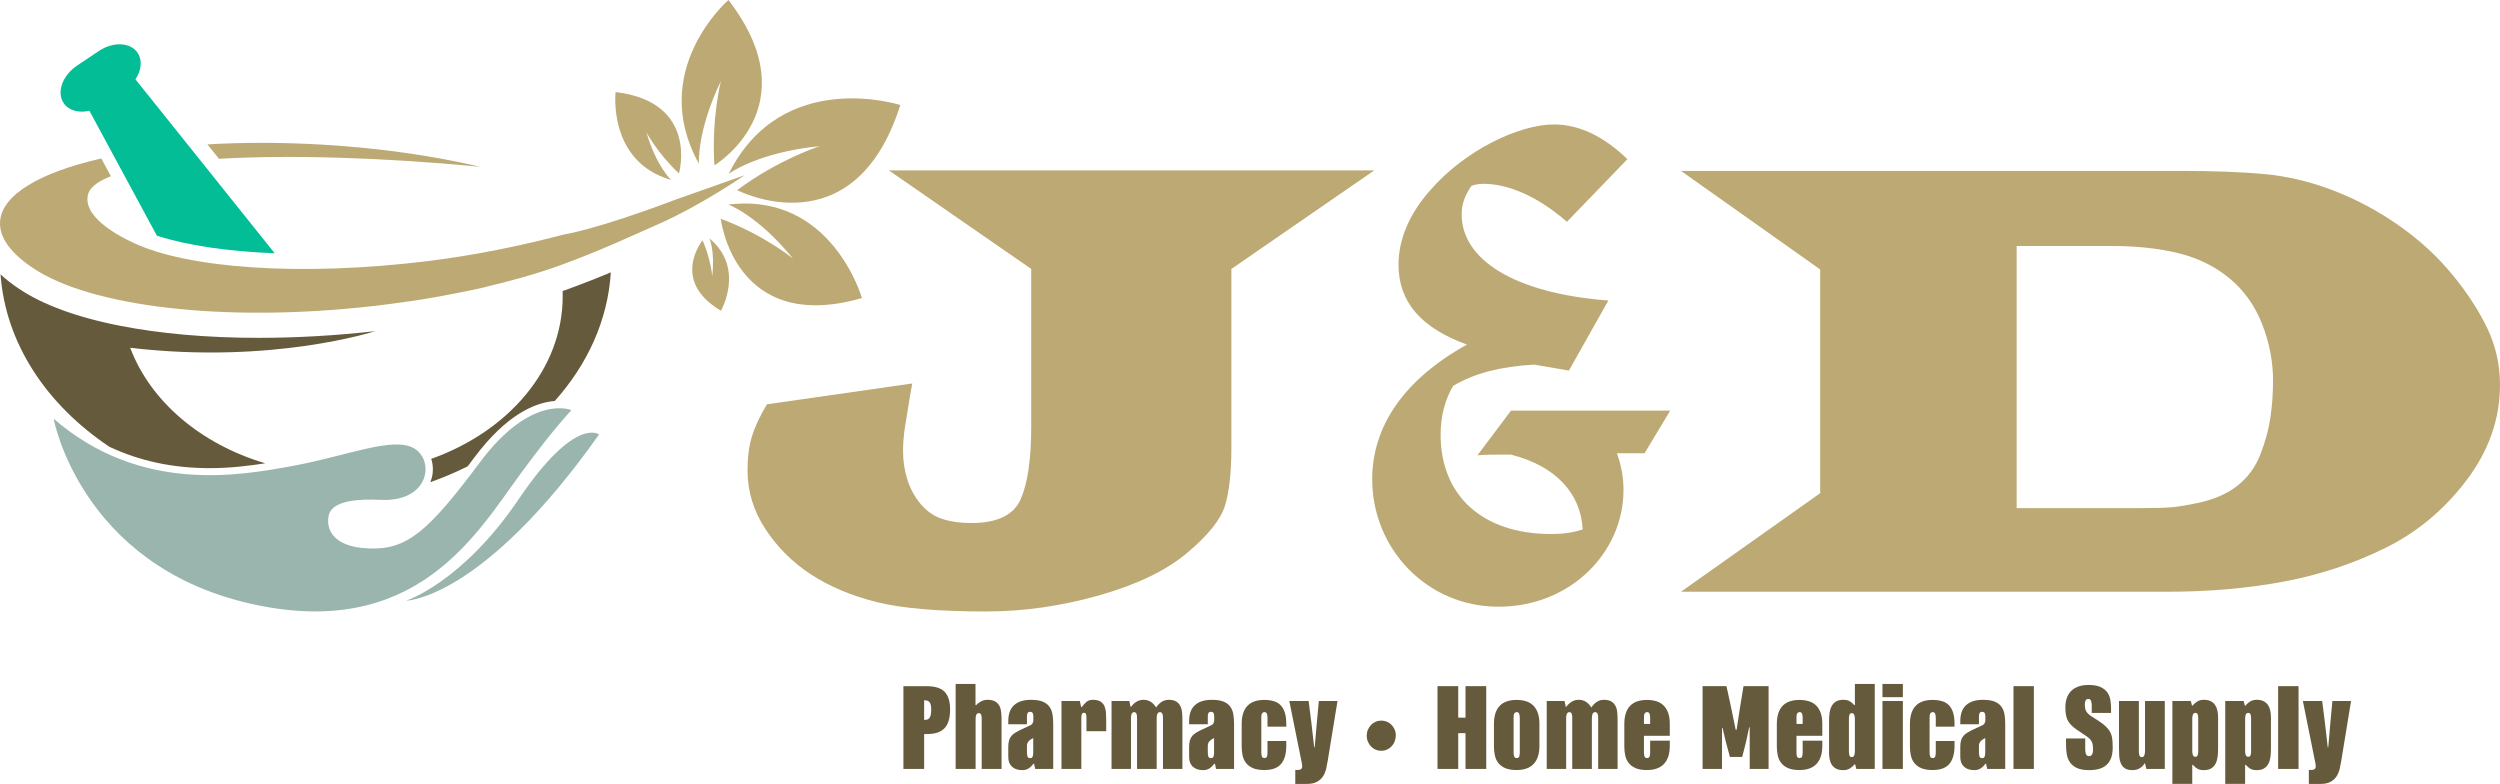 <svg width="236" height="74" viewBox="0 0 236 74" fill="none" xmlns="http://www.w3.org/2000/svg">
<g clip-path="url(#clip0_5_692)">
<path d="M129.732 16.083L116.243 25.387V42.209C116.243 44.587 116.042 46.429 115.638 47.738C115.235 49.045 114.044 50.531 112.065 52.195C110.086 53.859 107.311 55.197 103.738 56.207C100.165 57.218 96.62 57.723 93.102 57.723C88.558 57.723 85.105 57.425 82.741 56.831C80.378 56.237 78.326 55.375 76.585 54.245C74.844 53.116 73.406 51.689 72.27 49.966C71.134 48.242 70.566 46.389 70.566 44.407C70.566 43.179 70.704 42.109 70.983 41.197C71.26 40.285 71.733 39.275 72.401 38.165L86.126 36.199C86.052 36.516 85.961 37.02 85.851 37.713C85.74 38.406 85.612 39.197 85.466 40.087C85.319 40.977 85.246 41.798 85.246 42.55C85.246 43.5 85.383 44.409 85.658 45.28C85.933 46.151 86.355 46.922 86.923 47.594C87.491 48.267 88.17 48.732 88.958 48.989C89.746 49.247 90.653 49.375 91.681 49.375C94.138 49.375 95.695 48.623 96.356 47.119C97.016 45.615 97.346 43.339 97.346 40.291V25.387L83.906 16.083H129.732H129.732Z" fill="#BDA974"/>
<path d="M142.638 38.761H157.666L155.244 42.791H152.636C153.071 43.988 153.257 45.121 153.257 46.254C153.257 52.174 148.227 57.274 141.459 57.274C134.691 57.274 129.536 51.796 129.536 45.246C129.536 40.209 132.579 35.801 138.478 32.527C134.131 30.953 132.02 28.497 132.02 24.971C132.02 22.641 133.013 20.248 134.938 18.044C138.354 14.077 143.508 11.748 146.675 11.748C149.034 11.748 151.332 12.818 153.629 15.022L147.916 20.941C145.184 18.548 142.39 17.352 140.03 17.352C139.595 17.352 139.285 17.415 138.912 17.541C138.291 18.422 137.981 19.241 137.981 20.248C137.981 24.404 142.762 27.678 151.829 28.371L148.103 34.983L144.812 34.416C141.645 34.605 139.161 35.235 137.174 36.431C136.429 37.691 135.994 39.265 135.994 41.028C135.994 46.758 139.907 50.41 146.427 50.41C147.545 50.41 148.538 50.284 149.407 49.969C149.221 46.569 146.861 43.987 142.638 42.917H141.645C140.9 42.917 140.155 42.917 139.472 42.98L142.639 38.761H142.638Z" fill="#BDA974"/>
<path d="M158.683 16.133H205.816C208.937 16.133 211.582 16.233 213.752 16.431C215.921 16.63 218.092 17.146 220.262 17.98C222.431 18.815 224.494 19.916 226.449 21.285C228.404 22.655 230.09 24.204 231.507 25.931C232.923 27.659 234.027 29.356 234.816 31.024C235.605 32.691 236 34.459 236 36.325C236 39.541 234.951 42.539 232.853 45.319C230.754 48.099 228.198 50.233 225.185 51.722C222.172 53.211 218.961 54.273 215.554 54.908C212.147 55.544 208.488 55.861 204.579 55.861H158.683L171.825 46.557V25.436L158.683 16.132V16.133ZM207.422 47.489C208.964 47.172 210.228 46.625 211.213 45.85C212.199 45.075 212.925 44.081 213.392 42.868C213.858 41.656 214.171 40.494 214.332 39.381C214.493 38.268 214.575 37.115 214.575 35.922C214.575 34.133 214.234 32.366 213.553 30.616C212.872 28.867 211.849 27.427 210.487 26.294C209.125 25.161 207.52 24.366 205.673 23.909C203.827 23.452 201.721 23.223 199.355 23.223H190.373V47.965H202.097C203.495 47.965 204.499 47.935 205.109 47.875C205.718 47.815 206.489 47.687 207.421 47.488L207.422 47.489Z" fill="#BDA974"/>
<path d="M89.689 66.955C89.689 67.385 89.643 67.749 89.551 68.047C89.459 68.345 89.321 68.586 89.137 68.769C88.954 68.953 88.726 69.086 88.453 69.169C88.181 69.252 87.868 69.294 87.515 69.294H87.239V72.588H85.282V64.775H87.464C88.264 64.775 88.834 64.953 89.176 65.31C89.517 65.667 89.689 66.216 89.689 66.957V66.955ZM87.239 67.953H87.35C87.552 67.953 87.695 67.875 87.779 67.719C87.863 67.563 87.905 67.323 87.905 66.997C87.905 66.651 87.856 66.416 87.758 66.295C87.661 66.174 87.518 66.113 87.329 66.113H87.238V67.952L87.239 67.953Z" fill="#665A3D"/>
<path d="M92.138 66.571C92.288 66.412 92.454 66.287 92.635 66.197C92.816 66.106 93.01 66.061 93.214 66.061C93.522 66.061 93.764 66.113 93.942 66.217C94.12 66.322 94.253 66.458 94.342 66.628C94.431 66.798 94.487 66.995 94.511 67.22C94.535 67.445 94.547 67.682 94.547 67.932V72.587H92.671V67.879C92.671 67.817 92.67 67.753 92.666 67.687C92.662 67.621 92.652 67.561 92.635 67.505C92.619 67.45 92.591 67.405 92.554 67.37C92.516 67.335 92.463 67.318 92.395 67.318C92.334 67.318 92.282 67.336 92.241 67.37C92.2 67.405 92.169 67.45 92.149 67.505C92.129 67.561 92.115 67.621 92.108 67.687C92.102 67.753 92.098 67.814 92.098 67.869V72.587H90.212V64.565H92.088V66.56L92.139 66.571H92.138Z" fill="#665A3D"/>
<path d="M97.548 72.099C97.425 72.279 97.278 72.424 97.108 72.535C96.937 72.646 96.735 72.701 96.503 72.701C96.093 72.701 95.77 72.594 95.535 72.379C95.299 72.164 95.181 71.855 95.181 71.453V70.495C95.181 70.259 95.205 70.059 95.253 69.897C95.3 69.734 95.376 69.591 95.478 69.47C95.581 69.349 95.713 69.239 95.878 69.142C96.042 69.045 96.243 68.941 96.482 68.83L97.271 68.465C97.374 68.416 97.445 68.348 97.486 68.257C97.527 68.167 97.547 68.081 97.547 67.997V67.653C97.547 67.494 97.525 67.377 97.481 67.305C97.437 67.232 97.356 67.196 97.24 67.196C97.117 67.196 97.037 67.239 97 67.326C96.962 67.414 96.944 67.517 96.944 67.635V68.369H95.181V68.089C95.181 67.396 95.367 66.885 95.74 66.556C96.112 66.227 96.64 66.063 97.323 66.063C97.781 66.063 98.146 66.118 98.42 66.229C98.693 66.34 98.905 66.496 99.055 66.696C99.205 66.898 99.304 67.136 99.352 67.414C99.4 67.691 99.424 67.992 99.424 68.318V72.588H97.722L97.62 72.1H97.548V72.099ZM97.538 69.668C97.347 69.758 97.2 69.861 97.098 69.98C96.995 70.097 96.944 70.233 96.944 70.385V70.998C96.944 71.129 96.958 71.257 96.985 71.382C97.011 71.507 97.104 71.569 97.261 71.569C97.329 71.569 97.382 71.55 97.42 71.513C97.457 71.475 97.485 71.424 97.502 71.362C97.518 71.299 97.529 71.234 97.532 71.164C97.536 71.095 97.537 71.029 97.537 70.967V69.668H97.538Z" fill="#665A3D"/>
<path d="M102.119 66.747C102.263 66.546 102.411 66.382 102.565 66.254C102.719 66.126 102.918 66.062 103.164 66.062C103.472 66.062 103.709 66.114 103.877 66.218C104.044 66.322 104.168 66.462 104.251 66.639C104.332 66.816 104.382 67.017 104.399 67.241C104.416 67.467 104.425 67.704 104.425 67.954V69.023H102.56V67.724C102.56 67.607 102.546 67.505 102.519 67.417C102.491 67.331 102.427 67.287 102.324 67.287C102.228 67.287 102.164 67.331 102.129 67.417C102.095 67.504 102.078 67.606 102.078 67.724V72.587H100.203V66.176H101.935L102.058 66.737L102.119 66.747Z" fill="#665A3D"/>
<path d="M106.781 66.716C106.917 66.523 107.085 66.365 107.284 66.244C107.482 66.123 107.704 66.062 107.949 66.062C108.209 66.062 108.438 66.126 108.636 66.254C108.835 66.382 109.002 66.561 109.139 66.79C109.282 66.568 109.453 66.391 109.651 66.259C109.85 66.128 110.078 66.062 110.338 66.062C110.631 66.062 110.863 66.116 111.035 66.223C111.205 66.33 111.335 66.472 111.424 66.649C111.513 66.826 111.568 67.03 111.588 67.262C111.609 67.494 111.619 67.732 111.619 67.974V72.588H109.785V67.797C109.785 67.735 109.783 67.671 109.78 67.605C109.776 67.539 109.764 67.479 109.744 67.423C109.724 67.368 109.694 67.321 109.657 67.283C109.619 67.245 109.567 67.226 109.498 67.226C109.43 67.226 109.375 67.245 109.334 67.283C109.293 67.321 109.263 67.368 109.242 67.423C109.222 67.479 109.208 67.539 109.201 67.605C109.195 67.671 109.191 67.732 109.191 67.787V72.588H107.337V67.797C107.337 67.735 107.335 67.671 107.332 67.605C107.328 67.539 107.318 67.479 107.301 67.423C107.284 67.368 107.257 67.321 107.219 67.283C107.181 67.245 107.129 67.226 107.06 67.226C106.999 67.226 106.947 67.245 106.907 67.283C106.866 67.321 106.835 67.368 106.815 67.423C106.794 67.479 106.78 67.539 106.774 67.605C106.767 67.671 106.764 67.732 106.764 67.787V72.588H104.93V66.177H106.61L106.723 66.717H106.785L106.781 66.716Z" fill="#665A3D"/>
<path d="M114.62 72.099C114.497 72.279 114.351 72.424 114.18 72.535C114.009 72.646 113.807 72.701 113.575 72.701C113.166 72.701 112.842 72.594 112.607 72.379C112.371 72.165 112.253 71.855 112.253 71.453V70.495C112.253 70.259 112.277 70.059 112.325 69.897C112.372 69.734 112.448 69.591 112.55 69.47C112.653 69.349 112.786 69.239 112.95 69.142C113.114 69.045 113.315 68.941 113.554 68.83L114.343 68.465C114.446 68.416 114.518 68.348 114.558 68.257C114.599 68.167 114.62 68.081 114.62 67.997V67.653C114.62 67.494 114.597 67.377 114.553 67.305C114.509 67.232 114.429 67.196 114.313 67.196C114.189 67.196 114.109 67.239 114.072 67.326C114.034 67.414 114.016 67.517 114.016 67.635V68.369H112.253V68.089C112.253 67.396 112.439 66.885 112.812 66.556C113.184 66.227 113.712 66.063 114.395 66.063C114.853 66.063 115.218 66.118 115.492 66.229C115.765 66.34 115.977 66.496 116.127 66.696C116.277 66.898 116.376 67.136 116.424 67.414C116.472 67.691 116.496 67.992 116.496 68.318V72.588H114.795L114.692 72.1H114.62V72.099ZM114.61 69.668C114.419 69.758 114.272 69.861 114.17 69.98C114.067 70.097 114.016 70.233 114.016 70.385V70.998C114.016 71.129 114.03 71.257 114.057 71.382C114.084 71.507 114.176 71.569 114.333 71.569C114.402 71.569 114.454 71.55 114.492 71.513C114.529 71.475 114.557 71.424 114.574 71.362C114.59 71.299 114.601 71.234 114.604 71.164C114.608 71.095 114.609 71.029 114.609 70.967V69.668H114.61Z" fill="#665A3D"/>
<path d="M121.425 69.948V70.415C121.425 71.157 121.262 71.721 120.938 72.109C120.614 72.497 120.086 72.691 119.355 72.691C118.911 72.691 118.551 72.63 118.274 72.509C117.997 72.388 117.78 72.225 117.623 72.021C117.466 71.817 117.359 71.581 117.3 71.314C117.242 71.047 117.214 70.766 117.214 70.468V68.348C117.214 66.83 117.927 66.072 119.355 66.072C119.683 66.072 119.977 66.111 120.236 66.187C120.496 66.263 120.712 66.39 120.887 66.566C121.061 66.743 121.194 66.975 121.286 67.263C121.378 67.55 121.425 67.905 121.425 68.328V68.598H119.652V67.766C119.652 67.649 119.637 67.529 119.606 67.408C119.576 67.287 119.495 67.226 119.365 67.226C119.297 67.226 119.242 67.244 119.201 67.278C119.161 67.312 119.13 67.355 119.11 67.408C119.089 67.46 119.077 67.519 119.074 67.585C119.07 67.65 119.069 67.711 119.069 67.766V71.05C119.069 71.175 119.084 71.291 119.115 71.398C119.145 71.505 119.229 71.559 119.365 71.559C119.495 71.559 119.576 71.506 119.606 71.398C119.637 71.291 119.652 71.175 119.652 71.05V69.948H121.425Z" fill="#665A3D"/>
<path d="M125.339 71.808C125.299 72.05 125.249 72.301 125.191 72.561C125.132 72.821 125.035 73.058 124.899 73.273C124.762 73.488 124.574 73.663 124.335 73.798C124.096 73.933 123.778 74.001 123.382 74.001H122.275V72.681H122.541C122.801 72.681 122.931 72.563 122.931 72.327C122.931 72.258 122.921 72.175 122.9 72.078L121.711 66.176H123.535L123.801 68.285L124.057 70.54H124.108L124.303 68.285L124.498 66.176H126.26L125.338 71.808H125.339Z" fill="#665A3D"/>
<path d="M131.764 69.407C131.764 69.608 131.73 69.798 131.661 69.979C131.593 70.159 131.497 70.315 131.375 70.446C131.251 70.578 131.106 70.682 130.939 70.758C130.771 70.834 130.589 70.873 130.391 70.873C130.192 70.873 130.02 70.837 129.853 70.763C129.685 70.691 129.54 70.589 129.417 70.457C129.294 70.325 129.197 70.174 129.126 70.005C129.054 69.835 129.018 69.65 129.018 69.449C129.018 69.248 129.053 69.072 129.126 68.898C129.197 68.725 129.295 68.572 129.417 68.441C129.54 68.309 129.686 68.207 129.853 68.134C130.02 68.061 130.199 68.025 130.391 68.025C130.583 68.025 130.751 68.059 130.919 68.129C131.086 68.198 131.232 68.295 131.354 68.419C131.477 68.544 131.576 68.692 131.652 68.861C131.727 69.031 131.765 69.213 131.765 69.406L131.764 69.407Z" fill="#665A3D"/>
<path d="M138.344 72.587V69.21H137.657V72.587H135.7V64.773H137.657V67.745H138.344V64.773H140.301V72.587H138.344Z" fill="#665A3D"/>
<path d="M145.322 70.415C145.322 71.157 145.141 71.721 144.779 72.109C144.416 72.497 143.88 72.691 143.17 72.691C142.726 72.691 142.366 72.63 142.088 72.509C141.812 72.388 141.595 72.225 141.438 72.021C141.28 71.817 141.173 71.581 141.115 71.314C141.057 71.047 141.028 70.766 141.028 70.468V68.348C141.028 66.83 141.742 66.072 143.17 66.072C143.478 66.072 143.763 66.111 144.025 66.187C144.289 66.263 144.515 66.39 144.706 66.566C144.897 66.743 145.048 66.975 145.157 67.263C145.266 67.55 145.321 67.905 145.321 68.328V70.417L145.322 70.415ZM143.467 67.766C143.467 67.648 143.452 67.528 143.421 67.407C143.391 67.286 143.311 67.225 143.181 67.225C143.112 67.225 143.058 67.243 143.017 67.277C142.976 67.312 142.945 67.355 142.925 67.407C142.904 67.459 142.892 67.518 142.889 67.584C142.885 67.65 142.884 67.71 142.884 67.766V71.049C142.884 71.174 142.899 71.29 142.93 71.397C142.961 71.504 143.044 71.558 143.181 71.558C143.311 71.558 143.391 71.505 143.421 71.397C143.452 71.29 143.467 71.174 143.467 71.049V67.766Z" fill="#665A3D"/>
<path d="M147.863 66.716C148 66.523 148.167 66.365 148.366 66.244C148.564 66.123 148.786 66.062 149.031 66.062C149.291 66.062 149.52 66.126 149.718 66.254C149.917 66.382 150.084 66.561 150.221 66.79C150.365 66.568 150.535 66.391 150.734 66.259C150.932 66.128 151.16 66.062 151.42 66.062C151.714 66.062 151.946 66.116 152.117 66.223C152.288 66.33 152.417 66.472 152.506 66.649C152.595 66.826 152.65 67.03 152.67 67.262C152.691 67.494 152.701 67.732 152.701 67.974V72.588H150.867V67.797C150.867 67.735 150.866 67.671 150.862 67.605C150.858 67.539 150.847 67.479 150.826 67.423C150.806 67.368 150.777 67.321 150.739 67.283C150.701 67.245 150.649 67.226 150.58 67.226C150.512 67.226 150.457 67.245 150.416 67.283C150.375 67.321 150.345 67.368 150.324 67.423C150.304 67.479 150.29 67.539 150.284 67.605C150.277 67.671 150.273 67.732 150.273 67.787V72.588H148.419V67.797C148.419 67.735 148.417 67.671 148.414 67.605C148.41 67.539 148.4 67.479 148.383 67.423C148.366 67.368 148.339 67.321 148.302 67.283C148.264 67.245 148.211 67.226 148.143 67.226C148.081 67.226 148.03 67.245 147.989 67.283C147.948 67.321 147.917 67.368 147.897 67.423C147.876 67.479 147.863 67.539 147.856 67.605C147.849 67.671 147.846 67.732 147.846 67.787V72.588H146.012V66.177H147.693L147.806 66.717H147.867L147.863 66.716Z" fill="#665A3D"/>
<path d="M155.19 69.46V71.05C155.19 71.175 155.205 71.291 155.236 71.398C155.266 71.505 155.35 71.559 155.487 71.559C155.616 71.559 155.697 71.506 155.727 71.398C155.758 71.291 155.773 71.175 155.773 71.05V69.917H157.628V70.416C157.628 71.157 157.447 71.722 157.084 72.11C156.722 72.498 156.186 72.692 155.476 72.692C155.032 72.692 154.671 72.631 154.395 72.51C154.119 72.389 153.901 72.226 153.745 72.022C153.587 71.818 153.48 71.582 153.421 71.315C153.363 71.048 153.335 70.766 153.335 70.468V68.348C153.335 66.831 154.049 66.073 155.476 66.073C155.784 66.073 156.069 66.112 156.332 66.188C156.594 66.264 156.822 66.39 157.013 66.567C157.204 66.744 157.354 66.976 157.464 67.264C157.573 67.551 157.628 67.906 157.628 68.328V69.461H155.189L155.19 69.46ZM155.774 68.337V67.766C155.774 67.648 155.759 67.528 155.728 67.407C155.697 67.286 155.617 67.225 155.487 67.225C155.419 67.225 155.364 67.243 155.323 67.277C155.282 67.312 155.252 67.355 155.231 67.407C155.211 67.459 155.199 67.518 155.196 67.584C155.192 67.65 155.191 67.71 155.191 67.766V68.337H155.775H155.774Z" fill="#665A3D"/>
<path d="M163.931 68.898L164.28 66.644L164.588 64.774H166.955V72.588H165.172V68.66H165.121L164.813 70.094L164.464 71.455H163.306L162.927 70.062L162.609 68.722H162.558V72.587H160.724V64.773H162.979L163.378 66.602L163.85 68.898H163.931Z" fill="#665A3D"/>
<path d="M169.588 69.46V71.05C169.588 71.175 169.603 71.291 169.634 71.398C169.664 71.505 169.748 71.559 169.885 71.559C170.014 71.559 170.095 71.506 170.125 71.398C170.156 71.291 170.171 71.175 170.171 71.05V69.917H172.026V70.416C172.026 71.157 171.845 71.722 171.482 72.11C171.12 72.498 170.584 72.692 169.874 72.692C169.43 72.692 169.069 72.631 168.793 72.51C168.517 72.389 168.299 72.226 168.143 72.022C167.985 71.818 167.878 71.582 167.819 71.315C167.761 71.048 167.733 70.766 167.733 70.468V68.348C167.733 66.831 168.447 66.073 169.874 66.073C170.182 66.073 170.467 66.112 170.73 66.188C170.993 66.264 171.22 66.39 171.411 66.567C171.602 66.744 171.752 66.976 171.862 67.264C171.971 67.551 172.026 67.906 172.026 68.328V69.461H169.587L169.588 69.46ZM170.172 68.337V67.766C170.172 67.648 170.157 67.528 170.126 67.407C170.095 67.286 170.015 67.225 169.885 67.225C169.817 67.225 169.762 67.243 169.721 67.277C169.68 67.312 169.65 67.355 169.629 67.407C169.609 67.459 169.597 67.518 169.594 67.584C169.59 67.65 169.589 67.71 169.589 67.766V68.337H170.173H170.172Z" fill="#665A3D"/>
<path d="M175.091 72.14C174.94 72.313 174.781 72.45 174.614 72.551C174.447 72.651 174.24 72.701 173.995 72.701C173.735 72.701 173.52 72.658 173.349 72.571C173.179 72.485 173.042 72.367 172.939 72.218C172.837 72.069 172.765 71.895 172.724 71.698C172.683 71.501 172.663 71.288 172.663 71.059V68.036C172.663 67.786 172.678 67.544 172.709 67.308C172.74 67.073 172.803 66.861 172.899 66.674C172.994 66.487 173.131 66.338 173.308 66.228C173.486 66.117 173.722 66.061 174.016 66.061C174.255 66.061 174.451 66.105 174.605 66.191C174.759 66.278 174.908 66.404 175.051 66.571L175.102 66.54V64.565H176.977V72.587H175.235L175.132 72.171L175.091 72.14H175.091ZM174.537 70.945C174.537 71.056 174.551 71.171 174.578 71.288C174.605 71.406 174.68 71.465 174.803 71.465C174.927 71.465 175.007 71.408 175.044 71.294C175.081 71.179 175.1 71.064 175.1 70.945V67.88C175.1 67.818 175.097 67.754 175.09 67.688C175.083 67.622 175.07 67.562 175.049 67.506C175.029 67.451 175 67.406 174.962 67.371C174.924 67.336 174.872 67.319 174.803 67.319C174.735 67.319 174.684 67.338 174.649 67.376C174.615 67.414 174.59 67.461 174.573 67.516C174.555 67.572 174.545 67.634 174.542 67.704C174.539 67.773 174.537 67.839 174.537 67.901V70.945Z" fill="#665A3D"/>
<path d="M177.704 65.812V64.565H179.63V65.812H177.704ZM177.704 72.587V66.176H179.63V72.587H177.704Z" fill="#665A3D"/>
<path d="M184.508 69.948V70.415C184.508 71.157 184.345 71.721 184.022 72.109C183.697 72.497 183.169 72.691 182.438 72.691C181.994 72.691 181.634 72.63 181.358 72.509C181.081 72.388 180.864 72.225 180.707 72.021C180.55 71.817 180.443 71.581 180.384 71.314C180.326 71.047 180.297 70.766 180.297 70.468V68.348C180.297 66.83 181.011 66.072 182.439 66.072C182.767 66.072 183.06 66.111 183.321 66.187C183.58 66.263 183.797 66.39 183.971 66.566C184.146 66.743 184.279 66.975 184.371 67.263C184.463 67.55 184.509 67.905 184.509 68.328V68.598H182.737V67.766C182.737 67.649 182.721 67.529 182.691 67.408C182.66 67.287 182.58 67.226 182.45 67.226C182.382 67.226 182.327 67.244 182.286 67.278C182.245 67.312 182.215 67.355 182.194 67.408C182.174 67.46 182.161 67.519 182.158 67.585C182.155 67.65 182.153 67.711 182.153 67.766V71.05C182.153 71.175 182.169 71.291 182.199 71.398C182.23 71.505 182.314 71.559 182.45 71.559C182.58 71.559 182.66 71.506 182.691 71.398C182.721 71.291 182.737 71.175 182.737 71.05V69.948H184.509H184.508Z" fill="#665A3D"/>
<path d="M187.418 72.099C187.294 72.279 187.148 72.424 186.977 72.535C186.807 72.646 186.605 72.701 186.373 72.701C185.963 72.701 185.64 72.594 185.404 72.379C185.169 72.164 185.051 71.855 185.051 71.453V70.495C185.051 70.259 185.075 70.059 185.122 69.897C185.169 69.734 185.245 69.591 185.347 69.47C185.449 69.349 185.583 69.239 185.747 69.142C185.911 69.044 186.112 68.941 186.352 68.83L187.141 68.465C187.243 68.416 187.315 68.348 187.356 68.257C187.397 68.167 187.417 68.081 187.417 67.997V67.653C187.417 67.494 187.394 67.377 187.351 67.305C187.306 67.232 187.226 67.196 187.11 67.196C186.987 67.196 186.906 67.239 186.869 67.326C186.831 67.414 186.813 67.517 186.813 67.635V68.369H185.051V68.089C185.051 67.396 185.237 66.885 185.609 66.556C185.982 66.227 186.509 66.063 187.192 66.063C187.65 66.063 188.016 66.118 188.289 66.229C188.563 66.34 188.774 66.496 188.924 66.696C189.074 66.898 189.174 67.136 189.222 67.414C189.269 67.691 189.293 67.992 189.293 68.318V72.588H187.592L187.489 72.1H187.418V72.099ZM187.407 69.668C187.216 69.758 187.069 69.861 186.967 69.98C186.864 70.097 186.813 70.233 186.813 70.385V70.998C186.813 71.129 186.827 71.257 186.854 71.382C186.881 71.507 186.974 71.569 187.13 71.569C187.199 71.569 187.251 71.55 187.289 71.513C187.327 71.475 187.354 71.424 187.371 71.362C187.388 71.299 187.398 71.234 187.402 71.164C187.405 71.095 187.407 71.029 187.407 70.967V69.668H187.407Z" fill="#665A3D"/>
<path d="M190.072 72.587V64.773H191.999V72.587H190.072Z" fill="#665A3D"/>
<path d="M199.438 70.592C199.438 70.973 199.387 71.297 199.284 71.564C199.181 71.83 199.034 72.049 198.843 72.218C198.652 72.388 198.42 72.511 198.146 72.587C197.873 72.663 197.562 72.701 197.213 72.701C196.722 72.701 196.33 72.63 196.04 72.489C195.75 72.347 195.53 72.159 195.379 71.927C195.229 71.695 195.134 71.434 195.093 71.143C195.052 70.852 195.032 70.554 195.032 70.249V69.709H196.845V70.707C196.845 70.783 196.849 70.859 196.855 70.935C196.862 71.011 196.877 71.084 196.901 71.153C196.925 71.223 196.961 71.278 197.009 71.32C197.057 71.361 197.119 71.382 197.194 71.382C197.275 71.382 197.343 71.362 197.394 71.325C197.445 71.287 197.484 71.238 197.512 71.179C197.539 71.121 197.558 71.054 197.568 70.982C197.578 70.909 197.583 70.838 197.583 70.769C197.583 70.554 197.568 70.377 197.537 70.238C197.507 70.1 197.45 69.975 197.368 69.864C197.286 69.753 197.175 69.648 197.035 69.547C196.895 69.447 196.712 69.324 196.486 69.178C196.22 69.005 195.991 68.844 195.799 68.695C195.608 68.546 195.451 68.387 195.328 68.218C195.205 68.048 195.115 67.851 195.057 67.625C194.999 67.4 194.97 67.125 194.97 66.799C194.97 66.425 195.023 66.103 195.129 65.833C195.235 65.563 195.385 65.341 195.58 65.168C195.775 64.995 196.005 64.866 196.272 64.784C196.538 64.701 196.836 64.659 197.164 64.659C197.635 64.659 198.011 64.724 198.291 64.856C198.571 64.988 198.785 65.158 198.932 65.365C199.078 65.573 199.174 65.807 199.218 66.067C199.263 66.327 199.284 66.588 199.284 66.852V67.298H197.461V66.602C197.461 66.443 197.44 66.299 197.399 66.171C197.359 66.043 197.27 65.978 197.133 65.978C196.997 65.978 196.908 66.038 196.867 66.155C196.826 66.273 196.806 66.394 196.806 66.519C196.806 66.72 196.83 66.884 196.877 67.012C196.925 67.14 196.998 67.255 197.098 67.355C197.197 67.456 197.323 67.554 197.477 67.651C197.631 67.748 197.817 67.866 198.035 68.004C198.35 68.206 198.599 68.394 198.783 68.571C198.968 68.748 199.109 68.931 199.209 69.122C199.308 69.313 199.371 69.526 199.398 69.761C199.425 69.996 199.439 70.273 199.439 70.592H199.438Z" fill="#665A3D"/>
<path d="M202.451 72.058C202.185 72.487 201.802 72.701 201.303 72.701C200.995 72.701 200.756 72.642 200.585 72.525C200.415 72.407 200.288 72.253 200.206 72.063C200.125 71.872 200.075 71.657 200.057 71.419C200.041 71.18 200.032 70.939 200.032 70.696V66.176H201.908V70.914C201.908 70.976 201.911 71.041 201.918 71.106C201.924 71.172 201.937 71.233 201.953 71.288C201.97 71.344 201.998 71.389 202.035 71.424C202.072 71.459 202.122 71.475 202.184 71.475C202.246 71.475 202.297 71.459 202.338 71.424C202.379 71.389 202.409 71.344 202.43 71.288C202.45 71.233 202.465 71.172 202.476 71.106C202.486 71.041 202.491 70.98 202.491 70.925V66.176H204.356V72.587H202.614L202.491 72.067L202.45 72.057L202.451 72.058Z" fill="#665A3D"/>
<path d="M206.959 66.623C207.109 66.449 207.268 66.313 207.435 66.212C207.602 66.112 207.809 66.061 208.055 66.061C208.301 66.061 208.52 66.105 208.69 66.191C208.861 66.278 208.998 66.395 209.1 66.545C209.203 66.694 209.276 66.867 209.32 67.065C209.365 67.262 209.387 67.475 209.387 67.704V70.727C209.387 70.976 209.371 71.219 209.341 71.455C209.31 71.691 209.247 71.901 209.151 72.088C209.056 72.276 208.918 72.425 208.741 72.535C208.563 72.646 208.328 72.701 208.034 72.701C207.795 72.701 207.598 72.658 207.445 72.571C207.291 72.485 207.142 72.358 206.999 72.192L206.948 72.223V74H205.072V66.176H206.815L206.917 66.591L206.958 66.623H206.959ZM207.512 67.817C207.512 67.707 207.499 67.593 207.472 67.474C207.444 67.357 207.369 67.298 207.246 67.298C207.124 67.298 207.043 67.355 207.006 67.469C206.968 67.584 206.949 67.7 206.949 67.817V70.882C206.949 70.945 206.953 71.009 206.96 71.075C206.966 71.141 206.98 71.201 207.001 71.257C207.021 71.312 207.05 71.357 207.087 71.392C207.124 71.427 207.178 71.444 207.246 71.444C207.315 71.444 207.366 71.424 207.4 71.387C207.434 71.349 207.46 71.302 207.477 71.246C207.493 71.191 207.504 71.129 207.507 71.059C207.511 70.99 207.512 70.924 207.512 70.862V67.817Z" fill="#665A3D"/>
<path d="M211.95 66.623C212.1 66.449 212.259 66.313 212.426 66.212C212.593 66.112 212.8 66.061 213.046 66.061C213.292 66.061 213.51 66.105 213.681 66.191C213.852 66.278 213.989 66.395 214.091 66.545C214.194 66.694 214.267 66.867 214.311 67.065C214.356 67.262 214.377 67.475 214.377 67.704V70.727C214.377 70.976 214.362 71.219 214.332 71.455C214.301 71.691 214.237 71.901 214.142 72.088C214.046 72.276 213.909 72.425 213.732 72.535C213.554 72.646 213.319 72.701 213.025 72.701C212.786 72.701 212.589 72.658 212.436 72.571C212.282 72.485 212.133 72.358 211.99 72.192L211.939 72.223V74H210.063V66.176H211.805L211.908 66.591L211.949 66.623H211.95ZM212.503 67.817C212.503 67.707 212.489 67.593 212.462 67.474C212.435 67.357 212.36 67.298 212.237 67.298C212.115 67.298 212.034 67.355 211.997 67.469C211.959 67.584 211.94 67.7 211.94 67.817V70.882C211.94 70.945 211.944 71.009 211.951 71.075C211.957 71.141 211.971 71.201 211.991 71.257C212.012 71.312 212.041 71.357 212.078 71.392C212.115 71.427 212.169 71.444 212.237 71.444C212.306 71.444 212.357 71.424 212.391 71.387C212.425 71.349 212.451 71.302 212.468 71.246C212.484 71.191 212.495 71.129 212.498 71.059C212.502 70.99 212.503 70.924 212.503 70.862V67.817Z" fill="#665A3D"/>
<path d="M215.055 72.587V64.773H216.982V72.587H215.055Z" fill="#665A3D"/>
<path d="M221.019 71.808C220.978 72.05 220.928 72.301 220.87 72.561C220.811 72.821 220.715 73.058 220.578 73.273C220.442 73.488 220.254 73.663 220.014 73.798C219.775 73.933 219.457 74.001 219.061 74.001H217.954V72.681H218.221C218.48 72.681 218.61 72.563 218.61 72.327C218.61 72.258 218.6 72.175 218.579 72.078L217.391 66.176H219.214L219.481 68.285L219.737 70.54H219.788L219.982 68.285L220.177 66.176H221.94L221.017 71.808H221.019Z" fill="#665A3D"/>
<path d="M27.728 43.964C32.715 43.047 37.14 41.163 39.096 42.328C41.051 43.493 40.538 47.409 35.917 47.187C31.297 46.963 31.027 48.303 30.979 49.021C30.93 49.74 31.174 51.624 34.803 51.773C38.431 51.921 40.416 50.187 45.304 43.642C50.194 37.097 53.939 38.714 53.939 38.714C52.183 40.645 50.553 42.8 49.167 44.683C45.011 50.335 39.242 60.648 23.4 56.929C7.558 53.21 5.064 39.527 5.064 39.527C13.303 46.666 22.739 44.881 27.727 43.964H27.728Z" fill="#99B5AD"/>
<path d="M38.337 56.706C38.337 56.706 45.501 56.632 56.551 41.014C56.551 41.014 54.302 39.23 48.972 47.113C43.642 54.996 38.337 56.706 38.337 56.706Z" fill="#99B5AD"/>
<path d="M25.932 23.91L12.786 7.488C13.342 6.66 13.461 5.706 13.004 5.008C12.336 3.985 10.685 3.902 9.317 4.822L7.268 6.199C5.9 7.119 5.332 8.694 6 9.716C6.473 10.438 7.434 10.691 8.439 10.455L14.809 22.249C17.628 23.161 21.457 23.733 25.932 23.909V23.91Z" fill="#02BD95"/>
<path d="M62.16 21.154C59.532 22.311 56.726 23.638 53.004 24.998C50.608 25.873 48.056 26.568 45.766 27.1L46.182 27.022C45.159 27.259 44.106 27.479 43.036 27.687C40.31 28.23 38.406 28.481 38.406 28.481L38.557 28.453C37.435 28.618 36.302 28.771 35.148 28.901C20.994 30.494 8.485 28.91 3.133 25.314C1.052 23.935 -0.084 22.441 0.005 20.933C0.155 18.371 3.812 16.269 9.562 14.958L10.468 16.636C9.33 17.081 8.601 17.602 8.361 18.198C8.313 18.327 8.281 18.459 8.264 18.594C8.086 20.036 9.724 21.569 12.52 22.887C17.603 25.323 28.267 26.129 40.352 24.651C44.923 24.091 49.416 23.146 53.227 22.137C53.227 22.137 56.259 21.694 63.718 18.863L70.29 16.542C70.29 16.542 66.18 19.381 62.16 21.153V21.154Z" fill="#BDA974"/>
<path d="M45.391 15.747C45.364 15.744 45.337 15.743 45.31 15.74C45.337 15.746 45.363 15.751 45.389 15.758L45.391 15.747Z" fill="#02BD95"/>
<path d="M20.672 14.992C27.205 14.614 35.822 14.836 45.31 15.74C40.97 14.72 35.919 13.982 30.505 13.659C26.662 13.431 22.98 13.432 19.581 13.63L20.672 14.992Z" fill="#BDA974"/>
<path d="M69.589 17.949C69.589 17.949 80.613 23.7 84.99 9.915C84.99 9.915 73.831 6.3 68.787 16.411C68.787 16.411 71.483 14.382 77.396 13.795C77.396 13.795 73.521 15.02 69.589 17.95V17.949Z" fill="#BDA974"/>
<path d="M68.042 20.657C68.042 20.657 69.29 31.618 81.367 28.136C81.367 28.136 78.513 18.116 68.758 19.313C68.758 19.313 71.539 20.319 74.855 24.408C74.855 24.408 72.077 22.138 68.042 20.656V20.657Z" fill="#BDA974"/>
<path d="M66.324 22.686C66.324 22.686 63.227 26.478 68.059 29.336C68.059 29.336 70.362 25.311 66.971 22.504C66.971 22.504 67.51 23.72 67.234 26.063C67.234 26.063 67.098 24.457 66.324 22.685V22.686Z" fill="#BDA974"/>
<path d="M64.095 16.374C64.095 16.374 66.018 9.642 58.111 8.689C58.111 8.689 57.355 15.268 63.35 16.984C63.35 16.984 61.967 15.705 61.017 12.487C61.017 12.487 62.093 14.506 64.095 16.374V16.374Z" fill="#BDA974"/>
<path d="M67.439 15.608C67.439 15.608 76.573 10.115 68.762 0C68.762 0 61.087 6.65 65.978 15.455C65.978 15.455 65.767 12.415 68.051 7.656C68.051 7.656 67.152 11.189 67.439 15.608V15.608Z" fill="#BDA974"/>
<path d="M40.707 43.316C40.893 43.884 40.919 44.516 40.754 45.133C40.72 45.262 40.676 45.391 40.623 45.519C41.846 45.084 43.023 44.583 44.149 44.022C44.345 43.762 44.546 43.495 44.753 43.218C47.825 39.106 50.526 37.997 52.369 37.853C55.463 34.394 57.382 30.224 57.663 25.712C56.478 26.207 55.2 26.716 53.798 27.229C53.572 27.312 53.342 27.393 53.109 27.474C53.114 27.639 53.118 27.804 53.118 27.97C53.118 34.819 48.018 40.708 40.707 43.316H40.707Z" fill="#665A3D"/>
<path d="M10.329 42.177C13.166 43.515 16.302 44.194 19.802 44.194H19.804C21.706 44.194 23.488 43.975 25.041 43.737C18.941 41.925 14.184 37.873 12.294 32.831C25.758 34.417 35.407 31.263 35.407 31.263C31.672 31.683 27.971 31.893 24.405 31.893C19.522 31.893 15.06 31.491 11.267 30.74C11.213 30.729 11.161 30.718 11.108 30.707C10.996 30.684 10.885 30.661 10.773 30.639C10.72 30.627 10.668 30.616 10.616 30.605C10.466 30.573 10.316 30.541 10.169 30.508C10.13 30.499 10.093 30.49 10.054 30.481C9.937 30.454 9.82 30.428 9.704 30.4C9.651 30.388 9.6 30.376 9.548 30.363C9.426 30.335 9.306 30.305 9.185 30.275C9.156 30.267 9.125 30.26 9.096 30.253C8.952 30.216 8.81 30.179 8.668 30.142C8.621 30.129 8.574 30.116 8.528 30.104C8.42 30.075 8.314 30.046 8.208 30.017C8.167 30.005 8.125 29.994 8.084 29.982C7.945 29.943 7.807 29.903 7.672 29.863C7.636 29.852 7.6 29.841 7.564 29.83C7.457 29.799 7.351 29.766 7.245 29.733C7.202 29.719 7.16 29.706 7.117 29.693C6.985 29.651 6.854 29.609 6.724 29.566C6.713 29.563 6.702 29.559 6.691 29.555C6.564 29.513 6.439 29.471 6.315 29.427C6.276 29.414 6.237 29.4 6.198 29.387C6.093 29.35 5.99 29.313 5.887 29.275C4.313 28.7 2.955 28.038 1.847 27.295C1.14 26.826 0.547 26.364 0.05 25.898C0.519 32.426 4.416 38.232 10.329 42.177Z" fill="#665A3D"/>
</g>
<defs>
<clipPath id="clip0_5_692">
<rect width="236" height="74" fill="white"/>
</clipPath>
</defs>
</svg>
